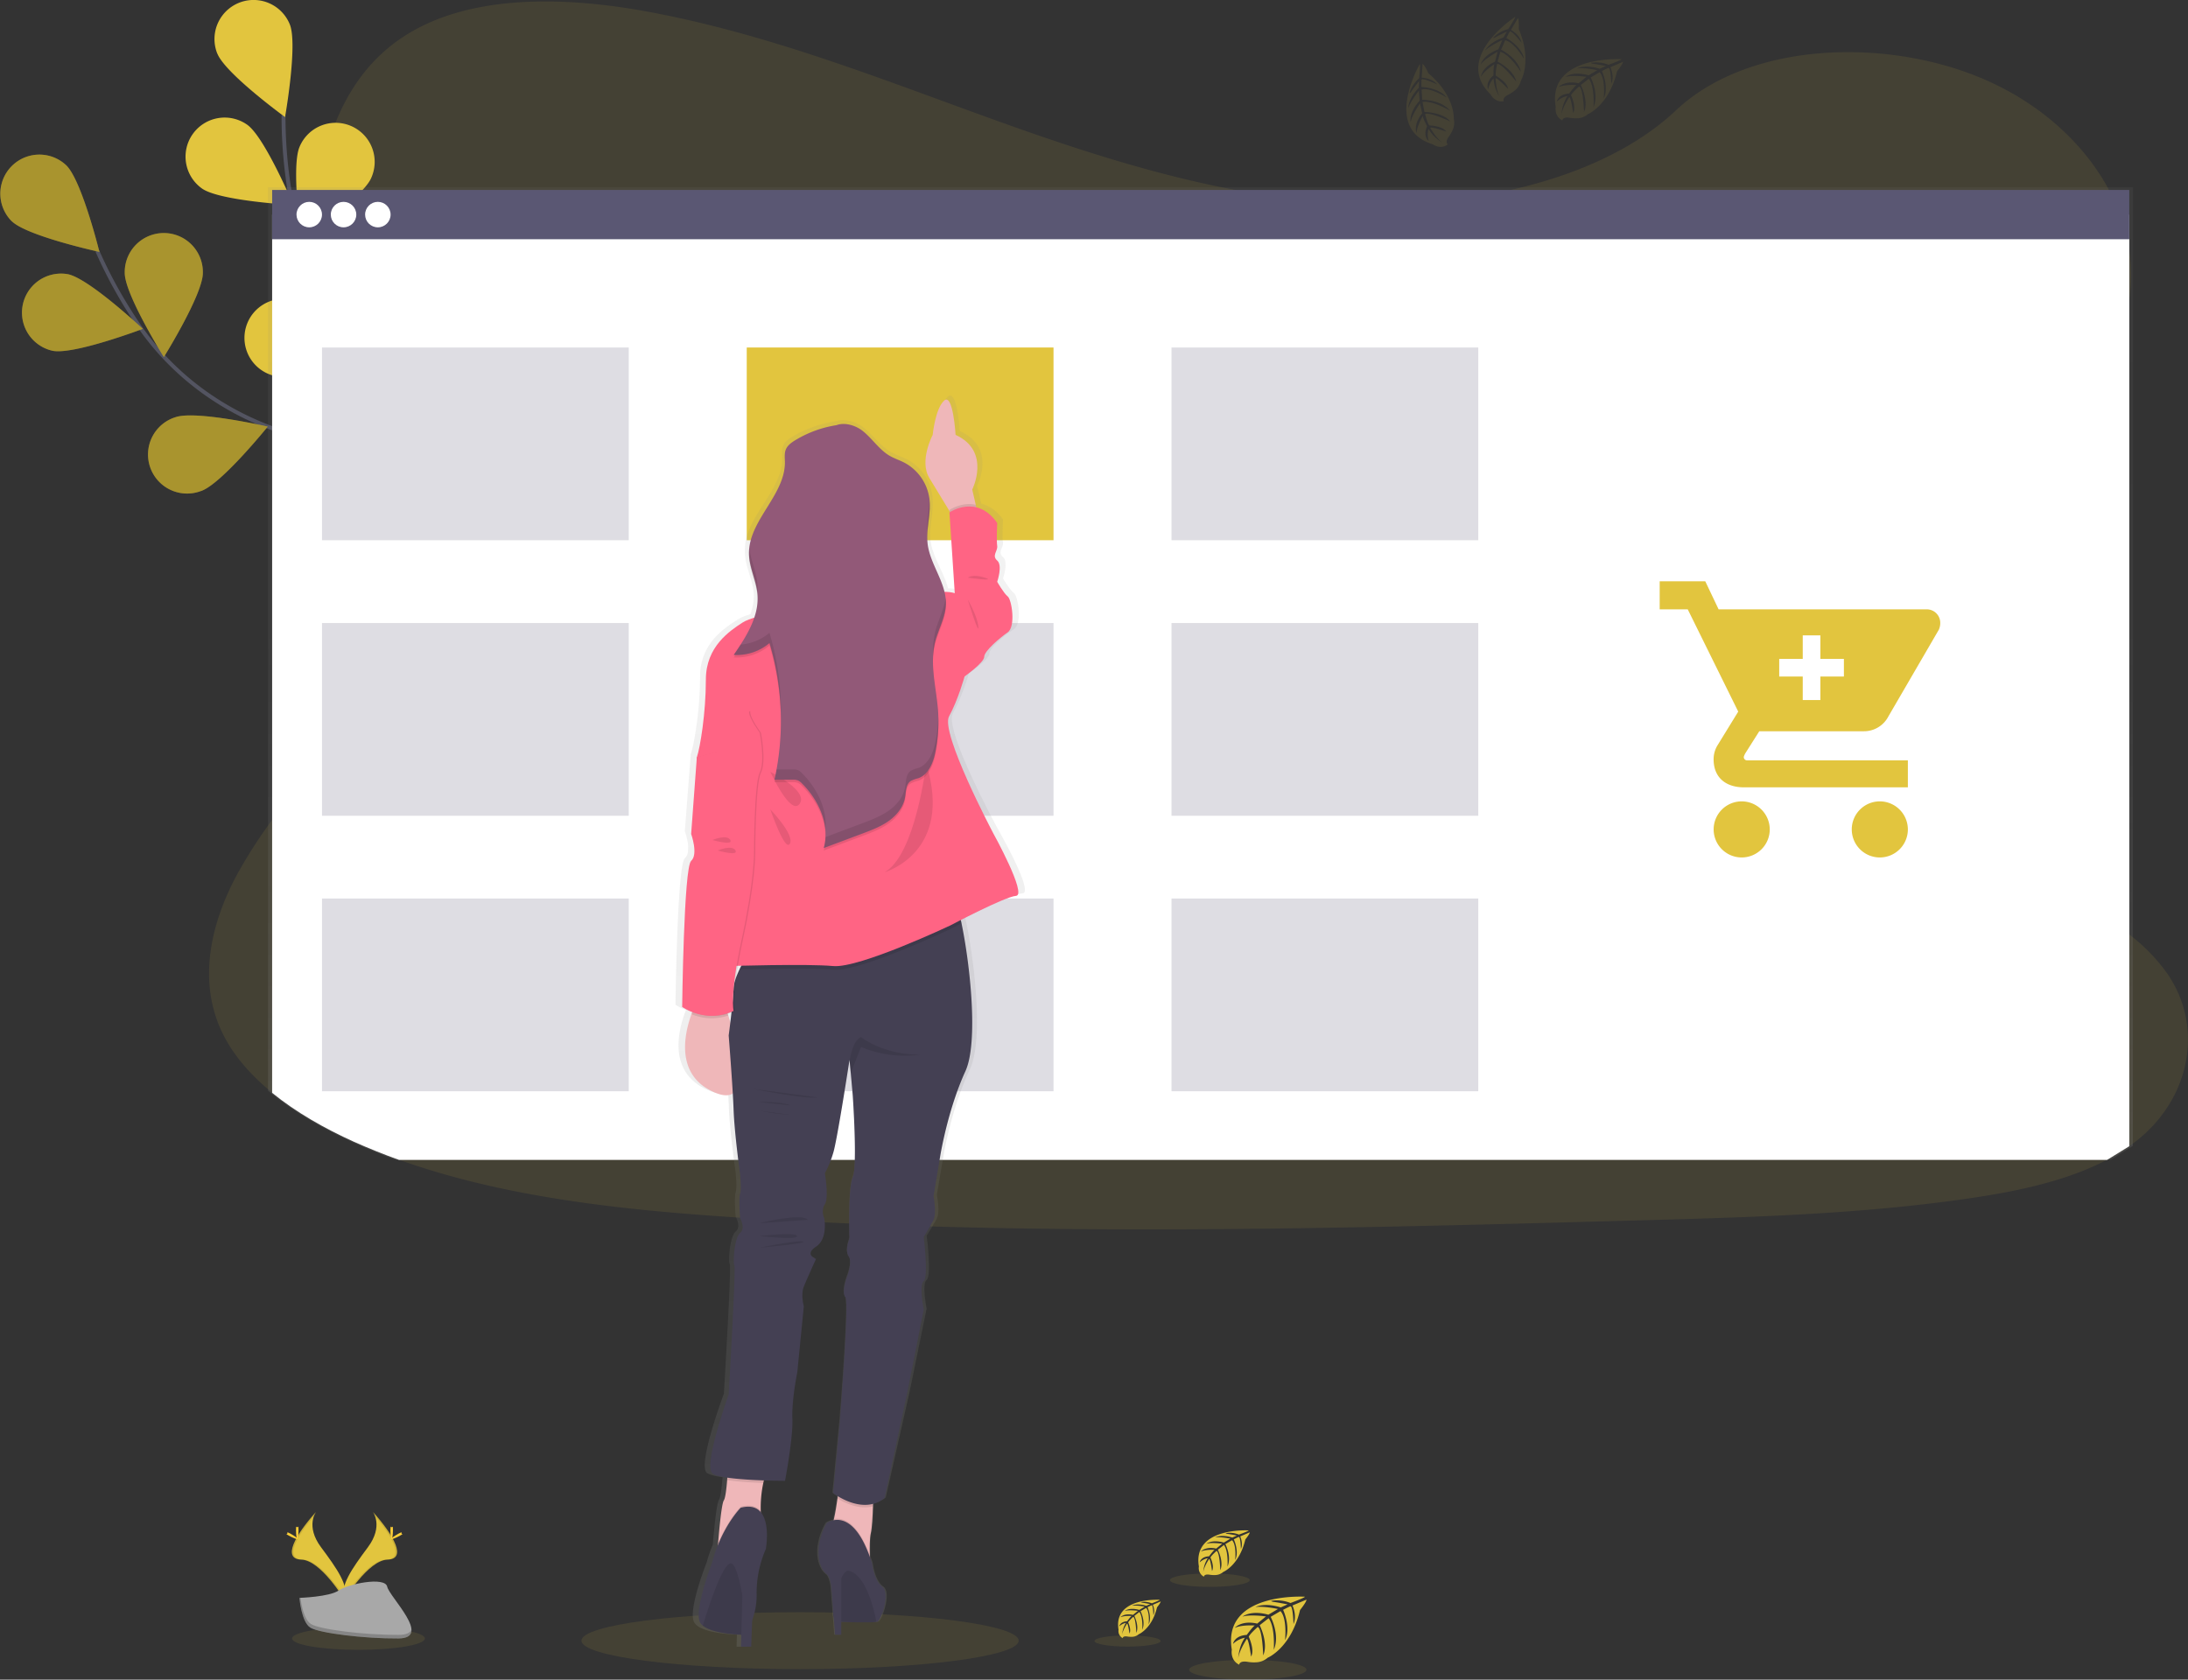 <svg id="cbb92aef-a4c8-4910-9d60-405154a20c92" data-name="Layer 1" xmlns="http://www.w3.org/2000/svg" xmlns:xlink="http://www.w3.org/1999/xlink" width="1116.21" height="857.08" viewBox="0 0 1116.21 857.08"><rect x="0" y="0" width="1116.21" height="857.08" fill="#333333" stroke="none"/><defs><linearGradient id="6af09e6e-7617-4e7d-96c6-87d8d61cc5fb" x1="654.32" y1="613.24" x2="654.32" y2="117" gradientUnits="userSpaceOnUse"><stop offset="0" stop-color="gray" stop-opacity="0.25"/><stop offset="0.54" stop-color="gray" stop-opacity="0.12"/><stop offset="1" stop-color="gray" stop-opacity="0.1"/></linearGradient><linearGradient id="f366e0cb-9767-4f71-a21d-568f9afb6f3a" x1="475.65" y1="861.71" x2="475.65" y2="223.28" xlink:href="#6af09e6e-7617-4e7d-96c6-87d8d61cc5fb"/></defs><title>add to cart</title><path d="M1131.06,604.2c-1,.73-1.92,1.44-2.9,2.13a97.79,97.79,0,0,1-11.33,6.91c-20.58,10.85-45.95,16.15-70.66,19.75-55.42,8.08-112,9.65-168.34,11.19C725.6,648.36,573,652.53,421.14,642.9c-60-3.8-121.32-10.16-175.69-29.66q-11.69-4.18-22.92-9.22c-15.15-6.81-29.7-15.1-41.8-25-11.37-9.28-20.59-19.94-26.1-32.06-11.49-25.24-5.41-53.59,7.71-78.33a243.42,243.42,0,0,1,18.39-28.77c10.13-13.93,21.3-27.46,31.49-41.38C248.48,349,272.14,286.4,238.67,235.65c-9.62-14.58-23.52-27.38-31.36-42.6-10-19.47-9.23-41.09-6.05-62.09q.62-4,1.31-7.92C208,91.9,218.22,58.35,249.73,38.91c32.73-20.2,79.21-19.18,119.83-12C432.73,38.19,491,61.67,549.89,82.87s120.5,40.57,185.22,42.65c57.15,1.84,123.81-11.93,161.74-47.72,36.84-34.76,106.09-37.41,156-16.41,34.26,14.41,59.82,40.37,70.6,69.57a90.81,90.81,0,0,1,4.69,18.12,83.56,83.56,0,0,1,.84,17.09c-.15,2.82-.44,5.61-.84,8.37-8.34,57.62-68.37,103.07-104.86,154.54-17.83,25.14-30.42,55.34-18.16,82.45,18.7,41.31,83.73,56,123,86.74a92.4,92.4,0,0,1,19.3,19.8C1166.47,545.43,1159.44,582.38,1131.06,604.2Z" transform="translate(-41.9 -21.46)" fill="#e2c53e" opacity="0.1"/><g id="d00831fc-a64a-413c-b5dd-d7bd6eafa01d" data-name="flowers"><path d="M299.89,346.32s-46-81.52-115.32-105c-29.09-9.86-54.48-28.4-71.84-53.74a238,238,0,0,1-21.2-38.12" transform="translate(-41.9 -21.46)" fill="none" stroke="#535461" stroke-miterlimit="10" stroke-width="2"/><path d="M47.94,134.37C55.84,142,92.62,150,92.62,150s-9-36.52-16.92-44.19a19.93,19.93,0,0,0-27.76,28.6Z" transform="translate(-41.9 -21.46)" fill="#e2c53e"/><path d="M68.75,200.46c10.79,2.14,46-11.19,46-11.19S87.3,163.51,76.5,161.37a19.93,19.93,0,0,0-7.75,39.09Z" transform="translate(-41.9 -21.46)" fill="#e2c53e"/><path d="M144.5,272c10.4-3.6,34-32.87,34-32.87s-36.68-8.39-47.07-4.79a19.93,19.93,0,1,0,13,37.66Z" transform="translate(-41.9 -21.46)" fill="#e2c53e"/><path d="M214,313.19c10.86-1.8,39.1-26.65,39.1-26.65s-34.73-14.47-45.59-12.68A19.93,19.93,0,0,0,214,313.19Z" transform="translate(-41.9 -21.46)" fill="#e2c53e"/><path d="M145.39,160.73c0,11-19.9,42.93-19.9,42.93s-19.94-31.91-19.95-42.91a19.93,19.93,0,1,1,39.85,0Z" transform="translate(-41.9 -21.46)" fill="#e2c53e"/><path d="M226.07,210c-3.29,10.5-31.84,35-31.84,35S184.75,208.55,188,198a19.93,19.93,0,0,1,38,11.91Z" transform="translate(-41.9 -21.46)" fill="#e2c53e"/><path d="M297.91,268.55c-1.46,10.91-25.46,39.88-25.46,39.88s-15.5-34.28-14-45.19a19.93,19.93,0,0,1,39.5,5.31Z" transform="translate(-41.9 -21.46)" fill="#e2c53e"/><path d="M47.94,134.37C55.84,142,92.62,150,92.62,150s-9-36.52-16.92-44.19a19.93,19.93,0,0,0-27.76,28.6Z" transform="translate(-41.9 -21.46)" opacity="0.25"/><path d="M68.75,200.46c10.79,2.14,46-11.19,46-11.19S87.3,163.51,76.5,161.37a19.93,19.93,0,0,0-7.75,39.09Z" transform="translate(-41.9 -21.46)" opacity="0.25"/><path d="M144.5,272c10.4-3.6,34-32.87,34-32.87s-36.68-8.39-47.07-4.79a19.93,19.93,0,1,0,13,37.66Z" transform="translate(-41.9 -21.46)" opacity="0.25"/><path d="M214,313.19c10.86-1.8,39.1-26.65,39.1-26.65s-34.73-14.47-45.59-12.68A19.93,19.93,0,0,0,214,313.19Z" transform="translate(-41.9 -21.46)" opacity="0.25"/><path d="M145.39,160.73c0,11-19.9,42.93-19.9,42.93s-19.94-31.91-19.95-42.91a19.93,19.93,0,1,1,39.85,0Z" transform="translate(-41.9 -21.46)" opacity="0.25"/><path d="M226.07,210c-3.29,10.5-31.84,35-31.84,35S184.75,208.55,188,198a19.93,19.93,0,0,1,38,11.91Z" transform="translate(-41.9 -21.46)" opacity="0.25"/><path d="M297.91,268.55c-1.46,10.91-25.46,39.88-25.46,39.88s-15.5-34.28-14-45.19a19.93,19.93,0,0,1,39.5,5.31Z" transform="translate(-41.9 -21.46)" opacity="0.25"/><path d="M297.24,344.7s-9-93.18-62.88-142.74c-22.59-20.8-38.29-48-43.9-78.24a238.15,238.15,0,0,1-3.92-43.45" transform="translate(-41.9 -21.46)" fill="none" stroke="#535461" stroke-miterlimit="10" stroke-width="2"/><path d="M152.79,48.84c4.12,10.21,34.53,32.36,34.53,32.36s6.55-37.05,2.44-47.26a19.93,19.93,0,0,0-37,14.9Z" transform="translate(-41.9 -21.46)" fill="#e2c53e"/><path d="M145,117.69c9,6.33,46.57,8.4,46.57,8.4S177,91.43,168,85.1A19.92,19.92,0,1,0,145,117.69Z" transform="translate(-41.9 -21.46)" fill="#e2c53e"/><path d="M185.31,213.77c11,.93,44.44-16.26,44.44-16.26s-30.13-22.53-41.1-23.45a19.93,19.93,0,1,0-3.34,39.71Z" transform="translate(-41.9 -21.46)" fill="#e2c53e"/><path d="M232.15,279.61c10.66,2.76,46.55-8.52,46.55-8.52s-25.89-27.3-36.54-30.06a19.93,19.93,0,0,0-10,38.58Z" transform="translate(-41.9 -21.46)" fill="#e2c53e"/><path d="M231.2,112.43c-4.45,10.06-35.59,31.17-35.59,31.17s-5.3-37.24-.85-47.31a19.93,19.93,0,1,1,36.44,16.14Z" transform="translate(-41.9 -21.46)" fill="#e2c53e"/><path d="M285,190.11c-7.26,8.27-43.29,19.1-43.29,19.1s6.08-37.12,13.35-45.39A19.92,19.92,0,1,1,285,190.11Z" transform="translate(-41.9 -21.46)" fill="#e2c53e"/><path d="M327,272.8c-5.76,9.38-39.44,26.14-39.44,26.14s-.28-37.62,5.48-47a19.93,19.93,0,0,1,34,20.86Z" transform="translate(-41.9 -21.46)" fill="#e2c53e"/></g><ellipse cx="408.16" cy="837.18" rx="111.53" ry="14.52" fill="#e2c53e" opacity="0.1"/><g id="5cfdbbb0-8197-4f02-a5fd-2740d54b5dec" data-name="floor flowers"><ellipse cx="182.88" cy="836.06" rx="33.88" ry="5.8" fill="#e2c53e" opacity="0.1"/><path d="M232.14,792.94s5.49,7.19-2.54,18-14.65,20-12,26.77c0,0,12.11-20.15,22-20.43S243,805.06,232.14,792.94Z" transform="translate(-41.9 -21.46)" fill="#e2c53e"/><path d="M232.14,792.94a8.83,8.83,0,0,1,1.12,2.26c9.62,11.3,14.75,21.85,5.5,22.11-8.61.25-18.95,15.65-21.42,19.54a9.24,9.24,0,0,0,.29.89s12.11-20.15,22-20.43S243,805.06,232.14,792.94Z" transform="translate(-41.9 -21.46)" opacity="0.1"/><path d="M242.35,802.1c0,2.53-.28,4.58-.63,4.58s-.64-2-.64-4.58.36-1.34.71-1.34S242.35,799.57,242.35,802.1Z" transform="translate(-41.9 -21.46)" fill="#ffd037"/><path d="M245.86,805.12c-2.22,1.21-4.16,1.94-4.33,1.63s1.5-1.54,3.72-2.75,1.34-.33,1.51,0S248.08,803.91,245.86,805.12Z" transform="translate(-41.9 -21.46)" fill="#ffd037"/><path d="M203.12,792.94s-5.49,7.19,2.54,18,14.65,20,12,26.77c0,0-12.11-20.15-22-20.43S192.28,805.06,203.12,792.94Z" transform="translate(-41.9 -21.46)" fill="#e2c53e"/><path d="M203.12,792.94A8.83,8.83,0,0,0,202,795.2c-9.62,11.3-14.75,21.85-5.5,22.11,8.62.25,18.95,15.65,21.42,19.54a7.11,7.11,0,0,1-.29.89s-12.11-20.15-22-20.43S192.28,805.06,203.12,792.94Z" transform="translate(-41.9 -21.46)" opacity="0.1"/><path d="M192.91,802.1c0,2.53.28,4.58.63,4.58s.64-2,.64-4.58-.36-1.34-.71-1.34S192.91,799.57,192.91,802.1Z" transform="translate(-41.9 -21.46)" fill="#ffd037"/><path d="M189.41,805.12c2.22,1.21,4.15,1.94,4.32,1.63s-1.5-1.54-3.72-2.75-1.34-.33-1.51,0S187.19,803.91,189.41,805.12Z" transform="translate(-41.9 -21.46)" fill="#ffd037"/><path d="M194.66,836.8s15.36-.48,20-3.77,23.62-7.24,24.77-1.95,23.08,26.29,5.74,26.43-40.29-2.7-44.91-5.51S194.66,836.8,194.66,836.8Z" transform="translate(-41.9 -21.46)" fill="#a8a8a8"/><path d="M245.47,855.67c-17.34.14-40.29-2.7-44.91-5.51-3.52-2.15-4.92-9.84-5.39-13.38l-.51,0s1,12.38,5.59,15.2,27.57,5.65,44.91,5.51c5,0,6.74-1.82,6.64-4.46C251.11,854.65,249.2,855.64,245.47,855.67Z" transform="translate(-41.9 -21.46)" opacity="0.2"/><path d="M707.6,836.21s-42.28-2.55-37.29,27.08c0,0-1,5.23,3.75,7.61,0,0,.08-2.19,4.34-1.45a19.36,19.36,0,0,0,4.59.22,9.5,9.5,0,0,0,5.62-2.32h0s11.88-4.9,16.5-24.33c0,0,3.42-4.24,3.29-5.33l-7.14,3s2.44,5.15.52,9.43c0,0-.23-9.24-1.6-9-.28,0-3.71,1.78-3.71,1.78s4.2,9,1,15.48c0,0,1.2-11-2.34-14.83l-5,2.93s4.9,9.26,1.58,16.82c0,0,.85-11.59-2.63-16.11l-4.55,3.55s4.6,9.13,1.79,15.4c0,0-.36-13.49-2.78-14.51,0,0-4,3.51-4.59,5,0,0,3.15,6.62,1.2,10.12,0,0-1.2-9-2.19-9,0,0-4,6-4.38,10,0,0,.18-6.07,3.42-10.61a11.94,11.94,0,0,0-6.07,3.15s.62-4.21,7-4.58c0,0,3.28-4.52,4.16-4.79,0,0-6.4-.54-10.28,1.18,0,0,3.41-4,11.45-2.17l4.49-3.66s-8.42-1.16-12,.12c0,0,4.12-3.52,13.21-1l4.9-2.92s-7.19-1.55-11.47-1c0,0,4.52-2.44,12.9.2l3.5-1.57s-5.27-1-6.81-1.19-1.62-.59-1.62-.59a18.26,18.26,0,0,1,9.89,1.1S707.73,836.68,707.6,836.21Z" transform="translate(-41.9 -21.46)" fill="#e2c53e"/><ellipse cx="636.58" cy="852.02" rx="29.92" ry="5.06" fill="#e2c53e" opacity="0.1"/><path d="M633.53,837.79s-23.84-1.44-21,15.27a4.08,4.08,0,0,0,2.12,4.29s0-1.24,2.45-.82a11.67,11.67,0,0,0,2.58.13,5.47,5.47,0,0,0,3.17-1.31h0s6.7-2.77,9.31-13.72c0,0,1.92-2.39,1.85-3l-4,1.71s1.37,2.91.29,5.32c0,0-.13-5.21-.9-5.09-.16,0-2.09,1-2.09,1s2.36,5,.58,8.73c0,0,.67-6.23-1.32-8.37l-2.83,1.66s2.76,5.22.89,9.48c0,0,.48-6.54-1.49-9.08l-2.56,2s2.59,5.15,1,8.68c0,0-.21-7.61-1.57-8.18a15.64,15.64,0,0,0-2.59,2.79s1.78,3.74.68,5.71c0,0-.68-5.07-1.23-5.09,0,0-2.24,3.36-2.47,5.66a12.15,12.15,0,0,1,1.92-6,6.72,6.72,0,0,0-3.42,1.77s.35-2.38,4-2.58c0,0,1.84-2.55,2.34-2.7,0,0-3.61-.31-5.8.66,0,0,1.93-2.24,6.46-1.22l2.53-2.07s-4.75-.65-6.76.07c0,0,2.32-2,7.45-.54l2.75-1.64a24.71,24.71,0,0,0-6.46-.56s2.55-1.37,7.27.11l2-.88s-3-.59-3.83-.68-.92-.33-.92-.33a10.32,10.32,0,0,1,5.58.62S633.6,838.06,633.53,837.79Z" transform="translate(-41.9 -21.46)" fill="#e2c53e"/><ellipse cx="575.21" cy="837.35" rx="16.87" ry="2.85" fill="#e2c53e" opacity="0.1"/><path d="M678.9,802.38s-28.77-1.74-25.38,18.43a4.92,4.92,0,0,0,2.56,5.18s0-1.49,2.95-1a14.19,14.19,0,0,0,3.12.15,6.59,6.59,0,0,0,3.83-1.58h0s8.09-3.34,11.23-16.57c0,0,2.33-2.88,2.24-3.62l-4.86,2.07s1.66,3.51.36,6.42c0,0-.16-6.29-1.1-6.14-.18,0-2.52,1.21-2.52,1.21s2.86,6.11.7,10.54c0,0,.82-7.52-1.59-10.1l-3.42,2s3.34,6.3,1.08,11.45c0,0,.58-7.89-1.8-11l-3.1,2.41s3.14,6.21,1.23,10.48c0,0-.25-9.18-1.9-9.88,0,0-2.71,2.39-3.12,3.37,0,0,2.15,4.51.81,6.89,0,0-.81-6.11-1.48-6.14,0,0-2.7,4-3,6.83a14.71,14.71,0,0,1,2.32-7.22,8.13,8.13,0,0,0-4.13,2.14s.42-2.87,4.8-3.12c0,0,2.23-3.07,2.83-3.26,0,0-4.36-.36-7,.81,0,0,2.32-2.71,7.8-1.48l3.06-2.49s-5.74-.79-8.17.08c0,0,2.8-2.39,9-.65l3.33-2s-4.89-1-7.8-.67c0,0,3.07-1.66,8.78.13l2.38-1.06s-3.59-.71-4.64-.82-1.1-.4-1.1-.4a12.43,12.43,0,0,1,6.73.75S679,802.7,678.9,802.38Z" transform="translate(-41.9 -21.46)" fill="#e2c53e"/><ellipse cx="617.19" cy="806.29" rx="20.37" ry="3.44" fill="#e2c53e" opacity="0.1"/></g><g id="1cf578eb-5ffb-4cd7-95b8-45aaaddab7e0" data-name="browser"><path d="M1130,606.13V117H178.65V578.07c12.15,10.14,26.76,18.67,42,25.68q11.26,5.19,23,9.49h875Z" transform="translate(-41.9 -21.46)" fill="url(#6af09e6e-7617-4e7d-96c6-87d8d61cc5fb)"/><path d="M1128.16,606.33V131H180.73v448.1c12.1,9.86,26.65,18.15,41.8,25q11.22,5,22.92,9.22h871.38Z" transform="translate(-41.9 -21.46)" fill="#fff"/><rect x="138.84" y="96.93" width="947.42" height="25.14" fill="#5a5773"/></g><g id="6703b009-63cb-4af0-a0d7-9948e224c180" data-name="buttons"><circle cx="157.76" cy="109.5" r="6.5" fill="#fff"/><circle cx="175.26" cy="109.5" r="6.5" fill="#fff"/><circle cx="192.76" cy="109.5" r="6.5" fill="#fff"/></g><g id="8c4e1fb4-b9ff-4530-b767-610e84618ea6" data-name="boxes"><rect x="380.95" y="177.32" width="156.5" height="98.34" fill="#e2c53e"/><rect x="164.26" y="177.32" width="156.5" height="98.34" fill="#5a5773" opacity="0.2"/><rect x="597.64" y="177.32" width="156.5" height="98.34" fill="#5a5773" opacity="0.2"/><rect x="164.26" y="317.91" width="156.5" height="98.34" fill="#5a5773" opacity="0.2"/><rect x="380.95" y="317.91" width="156.5" height="98.34" fill="#5a5773" opacity="0.2"/><rect x="597.64" y="317.91" width="156.5" height="98.34" fill="#5a5773" opacity="0.2"/><rect x="164.26" y="458.49" width="156.5" height="98.34" fill="#5a5773" opacity="0.2"/><rect x="380.95" y="458.49" width="156.5" height="98.34" fill="#5a5773" opacity="0.2"/><rect x="597.64" y="458.49" width="156.5" height="98.34" fill="#5a5773" opacity="0.2"/></g><g id="2796dd85-6618-42ad-b8a0-d6b4cc80ab2d" data-name="woman"><path d="M551.37,445.2S523.26,393.82,528,385.46,536.23,365,536.23,365s10.38-7.1,10.38-10,8.22-9.61,12.55-12.53,2.16-16.71,0-18.38-5.59-7.52-5.59-7.52,3-8.35,0-10.86.44-5,0-7.52,0-11.69,0-11.69c-3.51-4.88-7.4-7.16-11.06-8l-.32-1.32-1.85-7.79s9-17.25-5.6-26.28a24.4,24.4,0,0,0-3.23-1.7s0-.42-.08-1.13c-.2-2.58-.81-9-2.12-13.21-.76-2.42-1.75-4.05-3-3.68a2,2,0,0,0-.82.47,9.12,9.12,0,0,0-1.55,1.83s0,0,0,0a.41.41,0,0,1-.07.11,0,0,0,0,1,0,0,31.36,31.36,0,0,0-3.44,9.55,55.16,55.16,0,0,0-1,6,.08.08,0,0,0,0,0,33,33,0,0,0-1.67,3.71c-1.77,4.59-3.84,12.54-.07,18.42,3.2,5,7.51,11.87,10.64,16.87l.1.16.19.31-.33.21,0,.77.29,4.21L531,322.39a15.45,15.45,0,0,0-2.22-.47,20.17,20.17,0,0,0-3.23-.21c-2.11-8.29-7.9-16-9-24.66a22.87,22.87,0,0,1-.17-2.61c.09-5.45,1.45-10.92,1.34-16.36,0-1,0-2-.1-3v0c0-.27-.05-.55-.08-.83a24.59,24.59,0,0,0-13.37-18.63c-2.51-1.25-5.23-2.08-7.67-3.45-5.64-3.16-9.25-8.86-14.37-12.77-3.81-2.91-9.5-4.47-13.75-3a63.49,63.49,0,0,0-6.69,1.38h0a60.35,60.35,0,0,0-15.31,6.36c-.65.39-1.3.79-1.92,1.25a8.46,8.46,0,0,0-3.09,3.61,9.46,9.46,0,0,0-.48,3.89c0,.95,0,1.92.06,2.87-.28,16-17.52,28.38-18.94,44,0,.37-.06.74-.08,1.11,0,.11,0,.22,0,.34,0,.45,0,.91,0,1.37v0c0,.21,0,.41,0,.62s0,.42,0,.63c.25,6.85,3.81,13.23,4.46,20.05.06.61.09,1.21.1,1.82a30.24,30.24,0,0,1-1.77,9.18,26.87,26.87,0,0,0-6.21,2.52c-5.24,3.37-14.7,9.19-18.15,20.32a29.76,29.76,0,0,0-1.31,8.92,186.26,186.26,0,0,1-2.92,31.85,59.53,59.53,0,0,1-1.84,7.83,1.84,1.84,0,0,0-.06.77l-2.08,27-.37,4.75-.52,6.76s.15.41.37,1.1a31.8,31.8,0,0,1,.82,3.12,16.78,16.78,0,0,1,.27,7,4.82,4.82,0,0,1-1.46,2.57,1.08,1.08,0,0,0-.17.19c-.59.83-1.12,3.3-1.58,6.88-.18,1.4-.35,3-.52,4.66-1,10.65-1.62,26.59-2,39.77-.36,13-.49,23.27-.49,23.27a26.54,26.54,0,0,0,5.37,2.66c-.14.35-.29.71-.43,1.09a52.53,52.53,0,0,0-3.26,13.74c-.84,9.83,1.91,20.75,15.62,26.37a22.06,22.06,0,0,0,2.69.92c3,.8,5.21.58,6.84-.42,0,.59.07,1.16.1,1.73.14,2.44.26,4.67.32,6.54.43,11.7,3.33,32.16,3.33,32.16s1,8.36.13,10.86,0,12.53,0,12.53,3,5,0,7.52-3.89,15-3,16.71a.56.56,0,0,1,.05.19c.66,4.15-3.07,65.81-3.07,65.81s-3.53,9.44-6.34,19.24c-2.74,9.54-4.8,19.42-2.26,21.27,1.26.92,4.19,1.61,7.91,2.14,0,.41-.06.82-.1,1.24-.36,4.41-.93,9.16-1.75,10.36-1.19,1.7-2.44,14.88-3.05,22l-.06.79a73.7,73.7,0,0,0-3.22,9.34s-9.57,24-6.33,30.23a5.11,5.11,0,0,0,1.19,1.47h0a2.7,2.7,0,0,0,.31.28c4.61,3.69,16.16,4.46,20.35,4.63l-.16,5.94v.22h5.45v-.15c0-.75.12-4.19.3-8.79,0-.82.06-1.68.1-2.56,0-.69.07-1.39.1-2.11A37,37,0,0,0,426,834.76a58.58,58.58,0,0,1,2.1-15.48,43,43,0,0,1,2.77-7.55s1.7-9-.67-15.37a11.1,11.1,0,0,0-2-3.46c0-.21,0-.42,0-.64s0-.48,0-.73,0-.41,0-.63a57.69,57.69,0,0,1,1.28-12.82,1.42,1.42,0,0,1,0-.2c.08-.35.17-.68.26-1l.06-.22,1.77.06c5.43.15,9.42.15,9.42.15s4.33-22.14,3.9-31.74c0-.42,0-.86,0-1.3-.15-9.54,2.62-22.51,2.62-22.51L451,687.47s-1.73-5.86,0-10c1.07-2.58,3.28-7.37,4.82-10.67.72-1.53,1.29-2.73,1.53-3.25l.14-.28a6.47,6.47,0,0,1-1.54-.77h0c-1.41-.94-2.67-2.78,1.55-5.49,6.49-4.18,4.33-14.62,4.33-14.62s-1.91-3.76.34-7.1,0-15.87,0-15.87a52.47,52.47,0,0,0,4.44-10.45c1.61-5,5.68-29.45,7.6-41.24.63-3.87,1-6.37,1-6.37l.06.61.06.66h0l.54,5.57.07.74,1,10.53s2,27.68.75,38.53c0,.07,0,.14,0,.2a12.82,12.82,0,0,1-.73,3.29c-2.3,5.2-1.88,25.86-1.76,30.43,0,.37,0,.67,0,.92s-1.63,4.08-1.22,7.06h0a4.53,4.53,0,0,0,.79,2.1,5.32,5.32,0,0,1,.77,3.25v.1a11.81,11.81,0,0,1-.12,1.44,27.46,27.46,0,0,1-1.52,5.66s-2.32,6.1-1.44,9.29c0,0,0,0,0,0a2.94,2.94,0,0,0,.57,1.13,2.67,2.67,0,0,1,.33,1.2.43.43,0,0,0,0,.11c.81,6.73-1.28,36.44-2.52,52.7-.5,6.42-.86,10.74-.86,10.74l-3.43,35.5.34.24c.39.28,1.12.76,2.1,1.34,0,0,0,0,0,.08l-.15,1.07c-.49,3.42-1.15,7.4-1.87,10.44-.06.23-.11.45-.17.66a9.57,9.57,0,0,0-3.67,1.47c-7.28,12.93-4.06,23.18,0,26.16,1.15.84,1.93,3.19,2.45,6.11l1,12.89c0,.52,0,1,0,1.48a3.84,3.84,0,0,0,.19,1.18l.31,3.91.42,5.44h3.32V849h.18c5.24.18,13.69.4,17.37.11h.1c.39,0,.72-.07,1-.11a2.51,2.51,0,0,0,.58-.16c1.95-.94,6.81-14.72,2.43-17.85s-5.35-12-5.35-12c-.38-1.16-.76-2.26-1.15-3.31,0-.23,0-.45,0-.68-.12-4.29-.07-8.94.52-11.46.66-2.77,1-8.59,1.14-13.69,0-.39,0-.77,0-1.15v-.12a17.07,17.07,0,0,0,2.23-.73l.16-.07a15.71,15.71,0,0,0,3.73-2.21L506,731.33l1.29-6.31,7.35-35.89s-2.59-12.53,0-14.61c.95-.76,1.21-4,1.15-7.75-.1-6.56-1.15-14.81-1.15-14.81s3.46-5.43,5.2-8.77,0-12.11,0-12.11L523.25,611s3.9-23.81,13.41-43.86c7-14.75,2.54-54.58-2-75.78-.12-.55-.24-1.09-.36-1.61l0-.08c2.14-1.06,4.76-2.34,7.56-3.68l1.06-.5c3.55-1.67,7.31-3.39,10.68-4.82l.22-.09a74.58,74.58,0,0,1,7.43-2.78,12.47,12.47,0,0,1,2.28-.47C569.54,476.94,551.37,445.2,551.37,445.2ZM416.06,513.15l1.8,0c-.21.39-.41.79-.61,1.19-.12.24-.24.47-.35.71-.66,1.37-1.27,2.77-1.77,4.14.2-1.48.45-3.09.73-4.81C415.93,514,416,513.55,416.06,513.15Zm-4.86,26.07a.74.74,0,0,0,0-.14l-.15-.47c-.11-.32-.21-.64-.31-1q.93-.28,1.89-.63l.13,0c0,.11,0,.22,0,.33-.05.47-.11.94-.17,1.4h0a1,1,0,0,1,0,.18c0,.38-.09.74-.13,1.1-.09.72-.18,1.42-.26,2.09-.19-.63-.38-1.25-.58-1.86C411.42,539.89,411.31,539.55,411.2,539.22Z" transform="translate(-41.9 -21.46)" fill="url(#f366e0cb-9767-4f71-a21d-568f9afb6f3a)"/><path d="M541,284.92l-10.8,3.82-3.92-6.5c-3-5-7.16-11.84-10.23-16.81-5.42-8.74,1.67-22.06,1.67-22.06S519,230,523.56,225.88s5.83,17.49,5.83,17.49c18.31,8.32,8.5,27.89,8.5,27.89l1.78,7.76Z" transform="translate(-41.9 -21.46)" fill="#efb7b9"/><path d="M541,284.92l-10.8,3.82-3.92-6.5,0-.57s6.19-4.25,13.41-2.65Z" transform="translate(-41.9 -21.46)" opacity="0.1"/><path d="M523.56,328.72l5.41-4.58-2.71-41.22s14-9.58,24.36,5.41c0,0-.42,9.16,0,11.66s-2.91,5,0,7.49,0,10.83,0,10.83,3.29,5.83,5.37,7.49,4.17,15.41,0,18.32S544,353.7,544,356.61s-10,10-10,10L525.22,355Z" transform="translate(-41.9 -21.46)" fill="#ff6484"/><path d="M406.56,578.94c-20.18-8.56-15.7-29.47-11.9-40a54.46,54.46,0,0,1,2.67-6.24l11.32-6.87s2.31,5.89,4.78,13.79C419.16,558,425.75,587.09,406.56,578.94Z" transform="translate(-41.9 -21.46)" fill="#efb7b9"/><path d="M434.3,769.73a34,34,0,0,0-3,8.42A60.81,60.81,0,0,0,430,792.48c.08,3.33.36,5.51.36,5.51l-22.48,15.46s.13-1.81.35-4.47c.58-7.08,1.79-20.22,2.93-21.92.79-1.18,1.34-5.92,1.69-10.32s.49-8.26.49-8.26S440.39,758.34,434.3,769.73Z" transform="translate(-41.9 -21.46)" fill="#efb7b9"/><path d="M487.39,780.82s0,4.3-.16,9.3-.46,10.9-1.09,13.65c-.58,2.52-.62,7.15-.51,11.42.15,5,.51,9.5.51,9.5s-22.95-21.7-20.61-23.42c.63-.46,1.25-2.31,1.82-4.77.7-3,1.33-7,1.8-10.4.56-4.05.91-7.31.91-7.31Z" transform="translate(-41.9 -21.46)" fill="#efb7b9"/><path d="M434.3,769.73a34,34,0,0,0-3,8.42,183.72,183.72,0,0,1-18.4-1.41c.34-4.3.49-8.26.49-8.26S440.39,758.34,434.3,769.73Z" transform="translate(-41.9 -21.46)" opacity="0.1"/><path d="M487.39,780.82s0,4.3-.16,9.3c-7.16,1.83-14.52-1.83-18.08-4,.56-4.05.91-7.31.91-7.31Z" transform="translate(-41.9 -21.46)" opacity="0.1"/><path d="M534.38,568.12c-9.16,20-12.91,43.72-12.91,43.72l-3.33,20s1.67,8.74,0,12.07-5,8.75-5,8.75,2.5,20.4,0,22.48,0,14.57,0,14.57l-8.33,42-11.66,54.12c-11.24,9.17-26.2-2.49-26.2-2.49l3.3-35.39s5-62,2.92-64.54S474,673,474,673s2.92-7.5.84-10.41.41-9.16.41-9.16-.83-25.4,1.67-31.23,0-41.89,0-41.89l-1-11.23-.58-6.22-.05-.61s-.38,2.49-1,6.35c-1.84,11.75-5.76,36.1-7.31,41.11a53.53,53.53,0,0,1-4.27,10.41s2.16,12.49,0,15.82-.33,7.08-.33,7.08,2.08,10.41-4.17,14.57,0,6.25,0,6.25-4.58,10-6.24,14.15,0,10,0,10l-3.33,33.72s-2.92,14.15-2.5,23.73-3.75,31.64-3.75,31.64-32.06,0-37-3.75S413.64,733,413.64,733s3.75-64.12,2.91-65.78,0-14.16,2.92-16.65,0-7.5,0-7.5-.83-10,0-12.49-.13-10.83-.13-10.83-2.79-20.4-3.2-32.06-2.5-37.88-2.5-37.88,2.18-16.22,2.51-23.94c.12-2.84,1.39-6.39,3-9.73a86.81,86.81,0,0,1,6.2-10.88S524,476.1,528.14,479c1.1.77,2.7,6,4.28,13.57C536.82,513.72,541.12,553.42,534.38,568.12Z" transform="translate(-41.9 -21.46)" fill="#444053"/><circle cx="431.7" cy="263.46" r="28.73" fill="#a1616a"/><path d="M532.42,492.59c-3.31,1.7-5.53,2.87-5.53,2.87S480.26,517.53,467,516.28c-10.26-1-36.45-.43-47.86-.15a86.81,86.81,0,0,1,6.2-10.88S524,476.1,528.14,479C529.24,479.79,530.84,485,532.42,492.59Z" transform="translate(-41.9 -21.46)" opacity="0.1"/><path d="M453.61,330.8S427,335,420.72,339.12,402,351.2,402,368.27s-2.91,34.56-4.58,39.55,26.23,45.38,26.23,45.38l-10,61.21s40-1.25,53.32,0,59.93-20.82,59.93-20.82,27.48-14.57,33.31-15-11.66-32.06-11.66-32.06S521.48,395.33,526.06,387,534,366.6,534,366.6l-5-42.46s-7.49-2.5-13.74,2.08-27.48,2.08-27.48,2.08Z" transform="translate(-41.9 -21.46)" fill="#ff6484"/><path d="M408.44,404.91,398,407.82,395.11,447s3.75,10.41,0,13.74-4.58,74.53-4.58,74.53,12.08,8.74,26.23,2.08c0,0-2.08-7.91,4.17-36.64s6.24-43.3,6.24-43.3,0-35.81,2.92-41.64,0-20.4,0-20.4-5.83-7.91-5.42-10.82S408.44,404.91,408.44,404.91Z" transform="translate(-41.9 -21.46)" opacity="0.1"/><path d="M413.43,539.65a26.59,26.59,0,0,1-18.77-.68,54.46,54.46,0,0,1,2.67-6.24l11.32-6.87S411,531.75,413.43,539.65Z" transform="translate(-41.9 -21.46)" opacity="0.1"/><path d="M407.81,404.91l-10.41,2.91L394.49,447s3.75,10.41,0,13.74-4.58,74.53-4.58,74.53S402,544,416.14,537.31c0,0-2.08-7.91,4.16-36.64s6.25-43.3,6.25-43.3,0-35.81,2.91-41.64,0-20.4,0-20.4-5.83-7.91-5.41-10.82S407.81,404.91,407.81,404.91Z" transform="translate(-41.9 -21.46)" fill="#ff6484"/><path d="M514.4,411.15s-5.41,46.63-21.24,55.38C493.16,466.53,528.55,456.54,514.4,411.15Z" transform="translate(-41.9 -21.46)" opacity="0.1"/><path d="M434.88,415.32s19.56,9.57,15,16.23S434.88,415.32,434.88,415.32Z" transform="translate(-41.9 -21.46)" opacity="0.1"/><path d="M434.88,434.47s12.49,12.91,10,17.49S434.88,434.47,434.88,434.47Z" transform="translate(-41.9 -21.46)" opacity="0.1"/><path d="M535.63,327.47s4.9,8.32,5.37,13.74S535.63,327.47,535.63,327.47Z" transform="translate(-41.9 -21.46)" opacity="0.1"/><path d="M535.63,316.23s2.46-2.09,8.74,0S535.63,316.23,535.63,316.23Z" transform="translate(-41.9 -21.46)" opacity="0.1"/><path d="M511.59,559.58a57.9,57.9,0,0,1-30.45-3.9l-5.25,13.44-.58-6.22c.86-5.22,2.53-10.81,5.83-12.22C481.14,550.68,492.7,559.89,511.59,559.58Z" transform="translate(-41.9 -21.46)" opacity="0.1"/><path d="M426.18,577.07s25.61,5.31,32.79,4.37Z" transform="translate(-41.9 -21.46)" opacity="0.1"/><path d="M428.84,583.78s10.93-.47,16.39,1.72Z" transform="translate(-41.9 -21.46)" opacity="0.1"/><path d="M430.09,588.31a98,98,0,0,0,15.14,2Z" transform="translate(-41.9 -21.46)" opacity="0.1"/><path d="M429.46,645.61c.47-.31,21.86-5.31,24.52-1.72Z" transform="translate(-41.9 -21.46)" opacity="0.1"/><path d="M429.46,652.17s18.58-2.19,19.05,0S429.46,652.17,429.46,652.17Z" transform="translate(-41.9 -21.46)" opacity="0.1"/><path d="M429.46,658.1S449.29,654,451.63,655,429.46,658.1,429.46,658.1Z" transform="translate(-41.9 -21.46)" opacity="0.1"/><path d="M430.4,798l-22.48,15.46s.13-1.81.35-4.47c5-12.3,11.51-18.79,11.51-18.79,5.07-1.32,8.27-.1,10.26,2.29C430.12,795.81,430.4,798,430.4,798Z" transform="translate(-41.9 -21.46)" opacity="0.1"/><path d="M432.59,811.89a55.79,55.79,0,0,0-4.69,23,35.67,35.67,0,0,1-4.76,18.51,18.24,18.24,0,0,1-1.58,2.26s-15.62-.13-21.09-4.66A5.41,5.41,0,0,1,399,849.2c-3.13-6.24,6.09-30.13,6.09-30.13,4.84-18.42,14.67-28.26,14.67-28.26C437.27,786.28,432.59,811.89,432.59,811.89Z" transform="translate(-41.9 -21.46)" fill="#444053"/><path d="M423.14,853.35a18.24,18.24,0,0,1-1.58,2.26s-15.62-.13-21.09-4.66c2.69-8.9,11.27-35.83,15.29-31.25C419.54,824,422.17,844.69,423.14,853.35Z" transform="translate(-41.9 -21.46)" opacity="0.1"/><path d="M421,821.37l-1.09,40.34h5.24s.85-35.39,3.19-40.34S421,821.37,421,821.37Z" transform="translate(-41.9 -21.46)" fill="#444053"/><path d="M486.14,824.69s-22.95-21.7-20.61-23.42c.63-.46,1.25-2.31,1.82-4.77,4.41-.77,12,1.07,18.28,18.69C485.78,820.19,486.14,824.69,486.14,824.69Z" transform="translate(-41.9 -21.46)" opacity="0.1"/><path d="M489.57,848.89a2.33,2.33,0,0,1-.55.16c-2.7.47-12.65.2-18.22,0a3.94,3.94,0,0,1-3.81-3.93c0-1.5,0-3.33-.12-5.28-.26-6.16-1-13.49-3.21-15.14-3.91-3-7-13.18,0-26.07,0,0,13.42-10.25,23.1,20.56,0,0,.94,8.79,5.15,11.91S491.45,848,489.57,848.89Z" transform="translate(-41.9 -21.46)" fill="#444053"/><path d="M489,849.05c-2.7.47-12.65.2-18.22,0a3.94,3.94,0,0,1-3.81-3.93c0-1.5,0-3.33-.12-5.28,1.69-7.46,4.12-15.14,7.25-16.89C474.12,822.94,483.59,821.87,489,849.05Z" transform="translate(-41.9 -21.46)" opacity="0.1"/><polygon points="423.46 800.58 425.98 834.15 429.18 834.15 429.18 797.72 423.46 800.58" fill="#444053"/><path d="M473.18,239.14a57.42,57.42,0,0,0-25.62,8.23c-2,1.21-4,2.68-4.83,4.85-.72,1.88-.42,4-.39,6,.27,17.22-18.93,30.25-18.33,47.46.24,6.83,3.67,13.19,4.3,20,1.05,11.36-5.67,21.81-12.11,31.22a25.86,25.86,0,0,0,18.25-6.05A138.39,138.39,0,0,1,437,420.6l9.21,0a7,7,0,0,1,2.69.33,6.76,6.76,0,0,1,2.13,1.59c8.61,8.57,14.38,21.24,11.09,32.94l19.6-7.35c4.69-1.76,9.45-3.55,13.53-6.45s7.5-7.11,8.36-12.05c.53-3,.36-6.58,2.83-8.32a15.4,15.4,0,0,1,3.86-1.43c5.38-1.9,7.76-8.12,8.86-13.72a79,79,0,0,0,1.25-20.87c-.87-11.7-4.33-23.58-1.48-35,1.61-6.41,5.19-12.38,5.48-19,.47-10.91-8.06-20.31-9.33-31.16-.89-7.56,1.84-15.21.95-22.77a24.46,24.46,0,0,0-12.87-18.57c-2.41-1.24-5-2.07-7.38-3.44-5.43-3.15-8.9-8.82-13.83-12.72s-13.14-5.37-16.85-.3Z" transform="translate(-41.9 -21.46)" opacity="0.1"/><path d="M473.18,237.89a57.42,57.42,0,0,0-25.62,8.23c-2,1.21-4,2.68-4.83,4.85-.72,1.88-.42,4-.39,6,.27,17.22-18.93,30.25-18.33,47.47.24,6.82,3.67,13.18,4.3,20,1.05,11.36-5.67,21.81-12.11,31.23a26,26,0,0,0,18.25-6.05A138.34,138.34,0,0,1,437,419.35l9.21,0a7,7,0,0,1,2.69.34,6.58,6.58,0,0,1,2.13,1.58c8.61,8.58,14.38,21.24,11.09,32.94l19.6-7.35c4.69-1.76,9.45-3.55,13.53-6.45s7.5-7.11,8.36-12.05c.53-3,.36-6.58,2.83-8.32a15.4,15.4,0,0,1,3.86-1.43c5.38-1.9,7.76-8.12,8.86-13.72A79,79,0,0,0,520.44,384c-.87-11.7-4.33-23.58-1.48-35,1.61-6.41,5.19-12.38,5.48-19,.47-10.91-8.06-20.31-9.33-31.16-.89-7.56,1.84-15.2.95-22.77a24.48,24.48,0,0,0-12.87-18.57c-2.41-1.24-5-2.07-7.38-3.43-5.43-3.16-8.9-8.83-13.83-12.73s-13.14-5.37-16.85-.3Z" transform="translate(-41.9 -21.46)" fill="#925978"/><g opacity="0.1"><path d="M442.32,252.81a11.12,11.12,0,0,0-.06,1.16C442.29,253.59,442.31,253.2,442.32,252.81Z" transform="translate(-41.9 -21.46)"/><path d="M515,292.84c.36-5.3,1.54-10.62,1.1-15.9C515.77,282.24,514.59,287.56,515,292.84Z" transform="translate(-41.9 -21.46)"/><path d="M428.31,319.19c-.58-6.2-3.47-12-4.15-18.19a22.8,22.8,0,0,0-.15,3.42c.24,6.75,3.59,13.06,4.27,19.78A27,27,0,0,0,428.31,319.19Z" transform="translate(-41.9 -21.46)"/><path d="M519,343.82a42.88,42.88,0,0,0-1,12.42,37.65,37.65,0,0,1,1-7.21c1.61-6.41,5.19-12.38,5.48-19a20.61,20.61,0,0,0-.16-3.52C523.54,332.46,520.43,338,519,343.82Z" transform="translate(-41.9 -21.46)"/><path d="M434.45,344.36a26,26,0,0,1-14.76,6c-1.14,1.78-2.32,3.52-3.49,5.24a26,26,0,0,0,18.25-6.05A138,138,0,0,1,440.27,387,138.31,138.31,0,0,0,434.45,344.36Z" transform="translate(-41.9 -21.46)"/><path d="M519.19,399.65c-1.1,5.6-3.48,11.82-8.86,13.71a15,15,0,0,0-3.86,1.44c-2.47,1.74-2.3,5.34-2.83,8.32-.86,4.94-4.27,9.14-8.36,12s-8.84,4.7-13.53,6.46l-18.7,7a25.81,25.81,0,0,1-.9,5.55l19.6-7.35c4.69-1.76,9.45-3.55,13.53-6.45s7.5-7.11,8.36-12.05c.53-3,.36-6.58,2.83-8.32a15.4,15.4,0,0,1,3.86-1.43c5.38-1.9,7.76-8.12,8.86-13.72a78.42,78.42,0,0,0,1.41-17.7A78.3,78.3,0,0,1,519.19,399.65Z" transform="translate(-41.9 -21.46)"/><path d="M451.06,416a6.61,6.61,0,0,0-2.13-1.59,7.15,7.15,0,0,0-2.69-.34l-8.17,0c-.32,1.74-.66,3.48-1,5.21l9.21,0a7,7,0,0,1,2.69.34,6.58,6.58,0,0,1,2.13,1.58c6.3,6.28,11.07,14.74,11.89,23.42C464,434.24,458.62,423.56,451.06,416Z" transform="translate(-41.9 -21.46)"/></g><path d="M405.37,450.08s7.44-3.12,9.1,0S405.37,450.08,405.37,450.08Z" transform="translate(-41.9 -21.46)" opacity="0.1"/><path d="M408,455.43s7.44-3.12,9.11,0S408,455.43,408,455.43Z" transform="translate(-41.9 -21.46)" opacity="0.1"/></g><g id="5f43f84a-a268-4bb5-a31a-6b0c09aee323" data-name="leaves"><path d="M869.11,51.68s-38.05-2.29-33.56,24.37c0,0-.89,4.71,3.38,6.85,0,0,.07-2,3.9-1.31a17.51,17.51,0,0,0,4.13.2A8.57,8.57,0,0,0,852,79.7h0s10.69-4.41,14.85-21.89c0,0,3.08-3.82,3-4.8l-6.42,2.75s2.19,4.63.46,8.48c0,0-.2-8.32-1.44-8.12-.25,0-3.33,1.6-3.33,1.6s3.77,8.07.92,13.94c0,0,1.08-9.94-2.1-13.35L853.4,61s4.41,8.33,1.42,15.13c0,0,.77-10.43-2.37-14.49l-4.1,3.19S852.5,73,850,78.64c0,0-.33-12.15-2.51-13.06,0,0-3.58,3.16-4.12,4.46,0,0,2.83,6,1.07,9.1,0,0-1.08-8.08-2-8.12,0,0-3.57,5.36-3.94,9a19.51,19.51,0,0,1,3.07-9.55,10.67,10.67,0,0,0-5.46,2.84s.55-3.79,6.34-4.13c0,0,2.95-4.06,3.74-4.31,0,0-5.76-.48-9.25,1.07,0,0,3.07-3.58,10.31-2l4-3.3s-7.58-1-10.8.11c0,0,3.7-3.16,11.89-.86l4.4-2.63s-6.46-1.4-10.31-.89c0,0,4.06-2.19,11.6.18l3.15-1.41s-4.74-.93-6.12-1.08-1.46-.53-1.46-.53a16.36,16.36,0,0,1,8.89,1S869.22,52.1,869.11,51.68Z" transform="translate(-41.9 -21.46)" fill="#e2c53e" opacity="0.1"/><path d="M814.88,30.06s-32,20.71-12.59,39.52c0,0,2.07,4.32,6.78,3.52,0,0-1.12-1.64,2.37-3.37a17.36,17.36,0,0,0,3.45-2.29,8.61,8.61,0,0,0,2.83-4.67h0s6-9.9-1-26.44c0,0,.22-4.9-.46-5.62l-3.54,6s4.51,2.43,5.4,6.55c0,0-5.09-6.57-6-5.68-.18.18-1.74,3.27-1.74,3.27s7.83,4.26,9,10.67c0,0-5-8.65-9.61-9.5l-2.08,4.8s8.5,4.1,10.12,11.35c0,0-5.57-8.86-10.5-10.27l-1.4,5s8.2,4.16,9.51,10.2c0,0-7.46-9.58-9.76-9,0,0-1,4.66-.68,6,0,0,5.82,3.12,6.26,6.7,0,0-5.66-5.87-6.39-5.38,0,0,.3,6.43,2.17,9.61a19.53,19.53,0,0,1-3.18-9.51,10.7,10.7,0,0,0-2.72,5.52s-1.8-3.38,2.67-7.08c0,0,0-5,.45-5.69,0,0-4.92,3-6.82,6.34,0,0,.36-4.7,7.15-7.68l1.3-5.05s-6.72,3.66-8.63,6.49c0,0,1.11-4.74,9.06-7.74l2-4.73s-6,2.71-8.84,5.4c0,0,2-4.18,9.46-6.73l1.7-3s-4.37,2.06-5.57,2.76-1.49.44-1.49.44a16.39,16.39,0,0,1,7.75-4.47S815.22,30.34,814.88,30.06Z" transform="translate(-41.9 -21.46)" fill="#e2c53e" opacity="0.1"/><path d="M766.18,54.19s-19.13,33,6.7,40.93c0,0,3.81,2.91,7.64,0,0,0-1.73-.94.59-4.07a17.51,17.51,0,0,0,2-3.6,8.64,8.64,0,0,0,.41-5.45h0s.85-11.54-12.9-23.11c0,0-2-4.46-3-4.79l-.43,7s5.12.12,7.79,3.39c0,0-7.52-3.55-7.9-2.36-.08.24-.07,3.7-.07,3.7S776,66.1,780,71.28c0,0-8.4-5.43-12.87-4.11l.32,5.22s9.43-.2,14.16,5.53c0,0-9-5.37-14-4.39l1,5.09s9.2,0,13.1,4.78c0,0-11-5.16-12.79-3.63,0,0,1.21,4.62,2.13,5.69,0,0,6.6.14,8.62,3.13,0,0-7.71-2.67-8.14-1.89,0,0,3.19,5.59,6.3,7.57a19.53,19.53,0,0,1-7.15-7,10.71,10.71,0,0,0,.08,6.15s-3.14-2.19-.84-7.52c0,0-2.3-4.46-2.17-5.27,0,0-3,4.93-3.2,8.74,0,0-1.82-4.35,2.88-10.08l-1.13-5.1s-4.33,6.31-4.75,9.7c0,0-1.16-4.73,4.57-11l-.38-5.11s-4.14,5.15-5.42,8.82c0,0-.14-4.62,5.37-10.29l.15-3.45s-3,3.81-3.71,5S761,68.88,761,68.88a16.46,16.46,0,0,1,4.88-7.51S766.6,54.28,766.18,54.19Z" transform="translate(-41.9 -21.46)" fill="#e2c53e" opacity="0.1"/></g><path d="M930.43,430.37a14.31,14.31,0,1,0,14.31,14.31A14.35,14.35,0,0,0,930.43,430.37ZM888.59,318.08v14.31H902.9l25.76,52.18L917.89,402.1a13.76,13.76,0,0,0-1.79,6.8c0,9.58,6.55,14.31,15.43,14.31h83.67V409.45H933.28a1.69,1.69,0,0,1-1.79-1.79,9,9,0,0,1,.76-1.78l7.15-11.29h53.31a14,14,0,0,0,12.52-7.51L1031,342.77a8.31,8.31,0,0,0,.72-3.58,6.88,6.88,0,0,0-7.16-6.8H918.65l-6.8-14.31Zm112.29,112.29a14.31,14.31,0,1,0,14.32,14.31A14.35,14.35,0,0,0,1000.88,430.37Z" transform="translate(-41.9 -21.46)" fill="#e2c53e"/><polygon points="940.67 336.21 928.67 336.21 928.67 324.21 919.67 324.21 919.67 336.21 907.67 336.21 907.67 345.21 919.67 345.21 919.67 357.21 928.67 357.21 928.67 345.21 940.67 345.21 940.67 336.21" fill="#fff"/></svg>